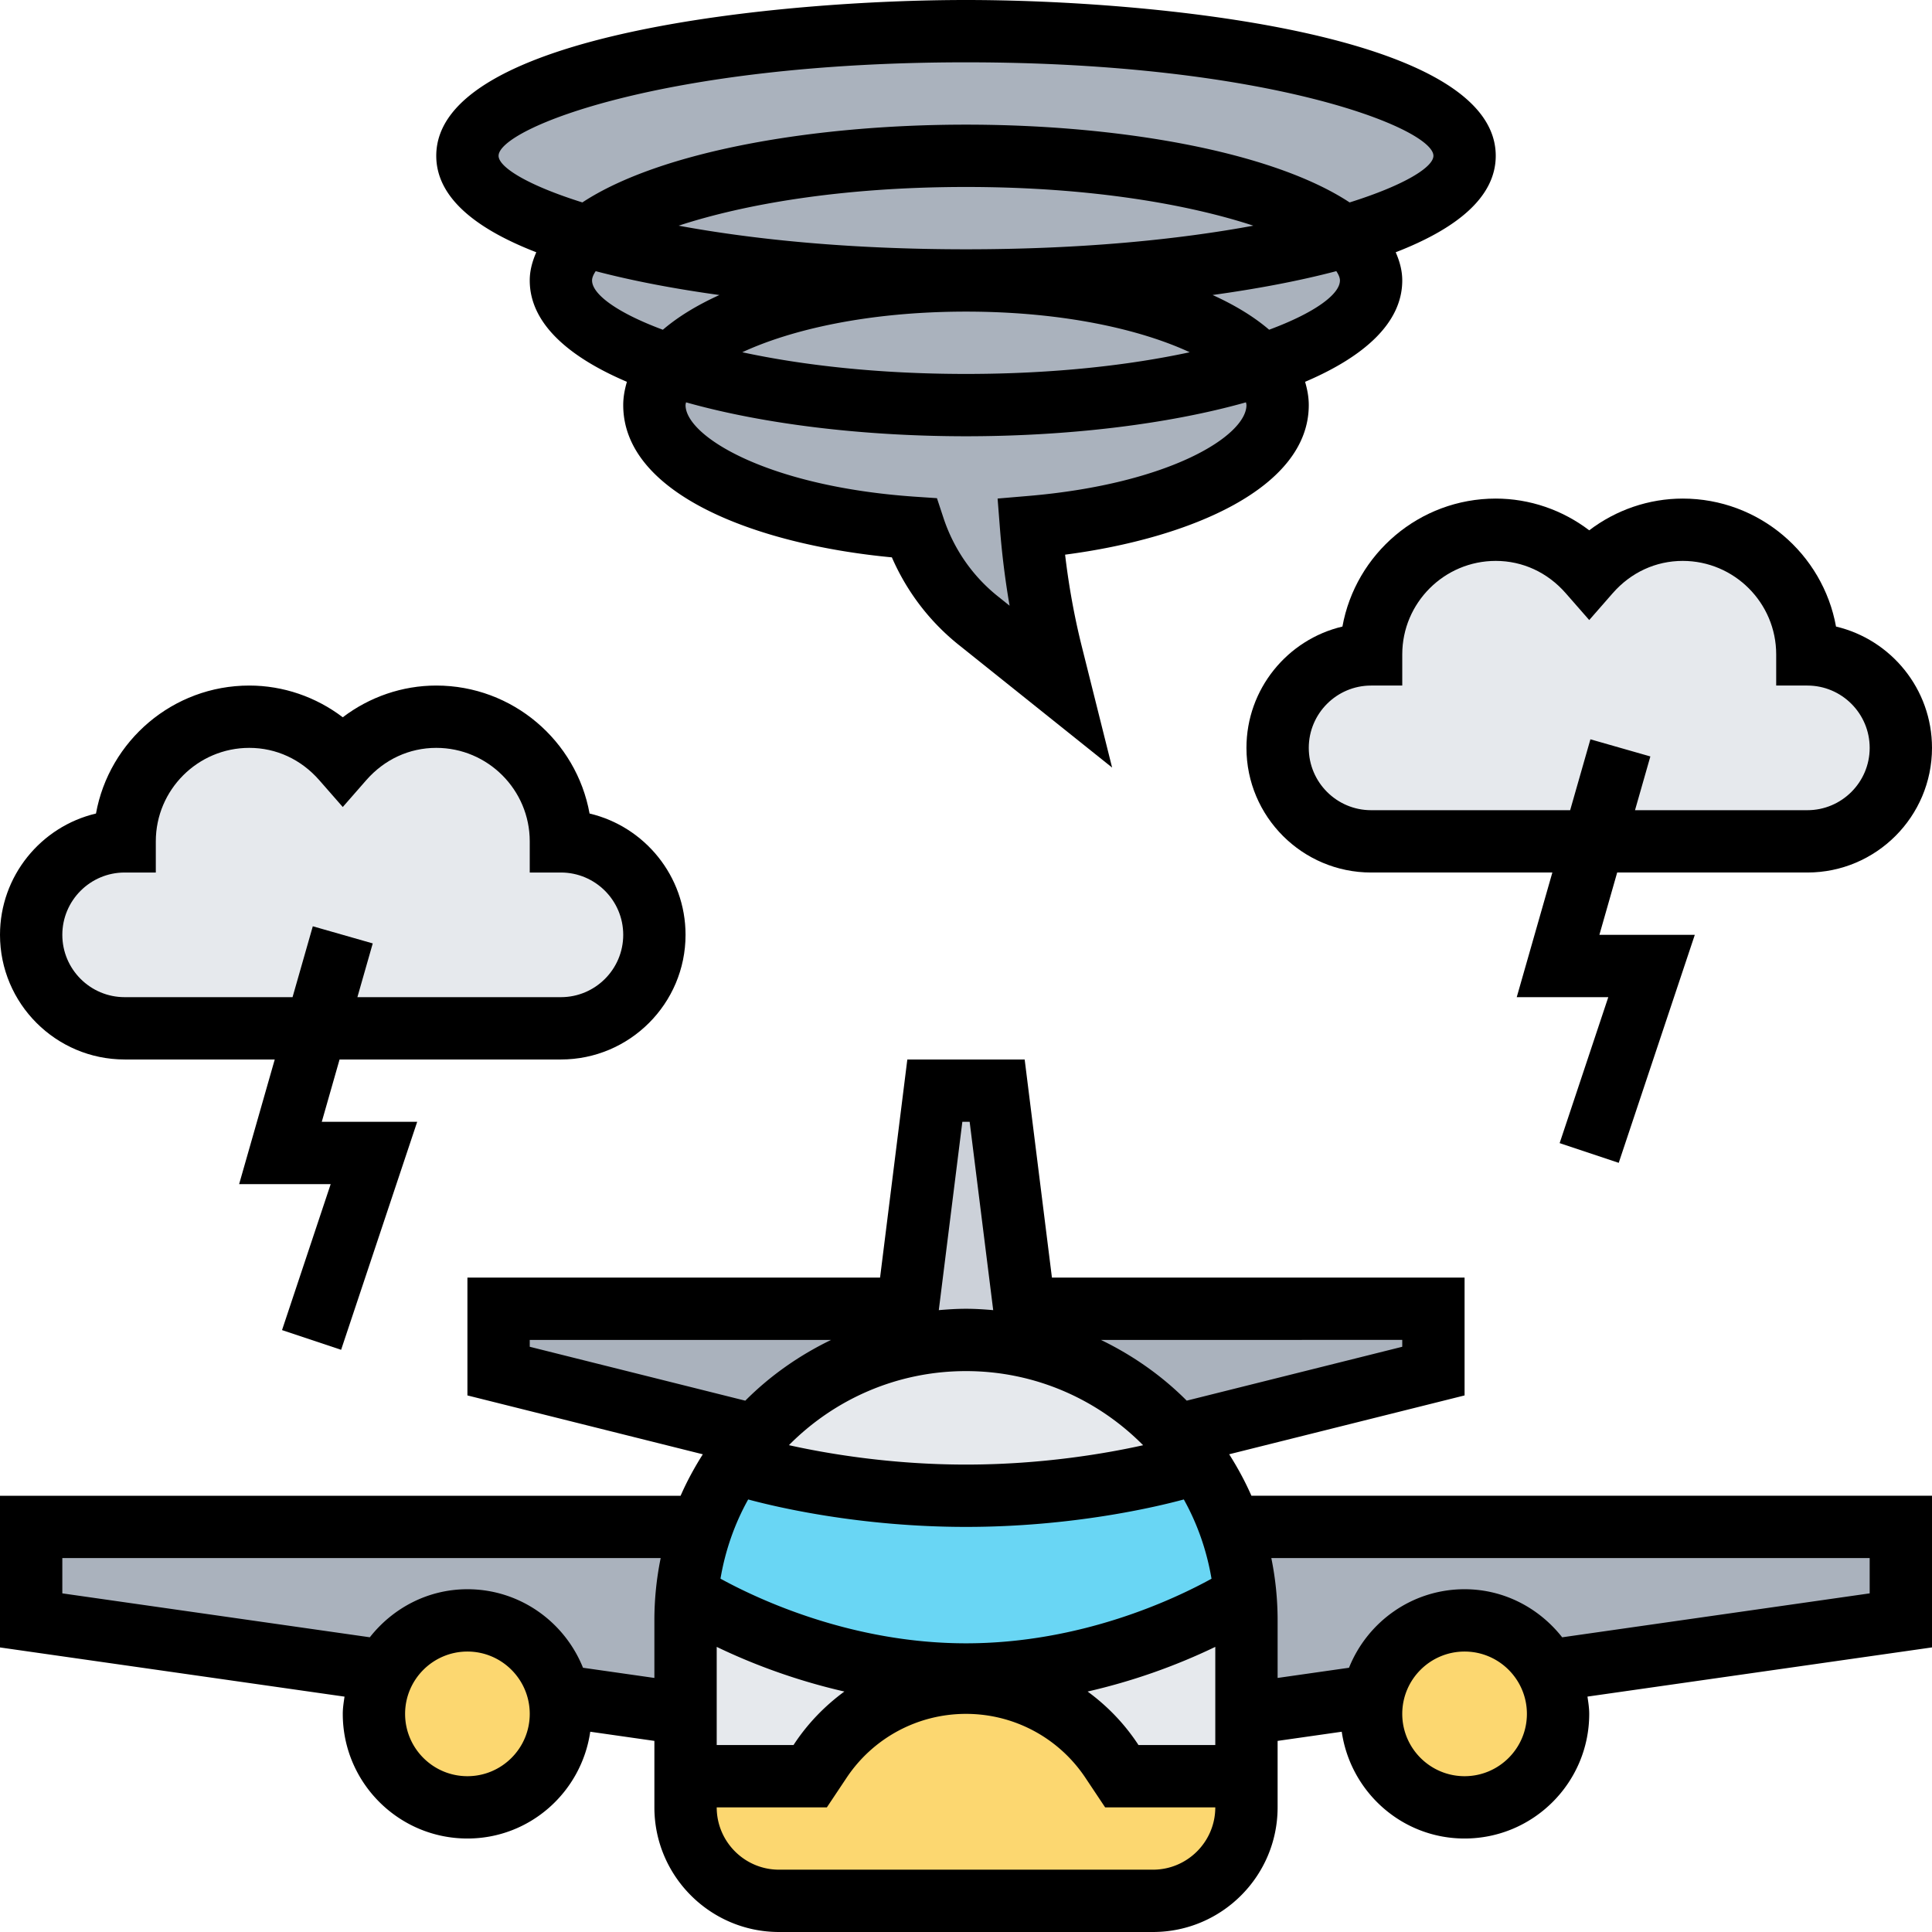 <svg height="496pt" viewBox="0 0 496 496" width="496pt" xmlns="http://www.w3.org/2000/svg"><path d="M264 344l-.398 1.68C258.559 344.559 253.359 344 248 344s-10.559.559-15.602 1.68L232 344l.96-7.84L240 280h16l7.04 56.16zm0 0" fill="#ccd1d9"/><path d="M128 336h104l.96.16L232 344l.398 1.68a71.481 71.481 0 0 0-39.039 23.52L192 368l-64-16zm0 0M264 336h104v16l-64 16-1.36 1.2a71.481 71.481 0 0 0-39.038-23.52L264 344l-.96-7.84zm0 0M320 392h168v24l-88 12.559-2.398 1.12C393.84 421.603 385.602 416 376 416c-11.762 0-21.52 8.398-23.602 19.52l-.398-.079L320 440v-24c0-2.16-.078-4.32-.32-6.48-.48-5.598-1.602-11.04-3.442-16.239zm0 0M176.32 409.52c-.242 2.16-.32 4.32-.32 6.48v24l-32-4.559-.398.079C141.52 424.398 131.762 416 120 416c-9.922 0-18.48 6-22.078 14.64L96 428.56 8 416v-24h168l3.762 1.281c-1.84 5.2-2.961 10.64-3.442 16.239zm0 0" fill="#aab2bd"/><path d="M397.602 429.68A23.59 23.59 0 0 1 400 440c0 13.281-10.719 24-24 24s-24-10.719-24-24c0-1.52.16-3.04.398-4.48C354.48 424.398 364.238 416 376 416c9.602 0 17.84 5.602 21.602 13.68zm0 0M143.602 435.52c.238 1.44.398 2.96.398 4.48 0 13.281-10.719 24-24 24s-24-10.719-24-24c0-3.36.64-6.48 1.922-9.36C101.52 422 110.078 416 120 416c11.762 0 21.52 8.398 23.602 19.52zm0 0M320 456v8c0 13.281-10.719 24-24 24h-96c-6.64 0-12.64-2.719-16.96-7.04-4.321-4.32-7.04-10.32-7.04-16.96v-8h32l2.719-4c8.32-12.48 22.32-20 37.281-20 7.52 0 14.719 1.922 21.121 5.281 6.399 3.52 12 8.48 16.16 14.719l2.719 4zm0 0" fill="#fcd770"/><path d="M248 432c-14.96 0-28.96 7.52-37.281 20L208 456h-32v-40c0-2.16.078-4.32.32-6.48 3.602 2.242 33.121 20.402 71.68 20.402zm0 0M269.121 437.281C262.72 433.921 255.52 432 248 432v-2.078c38.559 0 68.078-18.16 71.68-20.402.242 2.16.32 4.32.32 6.48v40h-32l-2.719-4c-4.16-6.238-9.761-11.2-16.16-14.719zm0 0M304 376.64S280 384 248 384s-56-7.36-56-7.36l-3.68-.878c1.52-2.32 3.2-4.48 5.04-6.563a71.481 71.481 0 0 1 39.038-23.52C237.441 344.56 242.641 344 248 344s10.559.559 15.602 1.68a71.481 71.481 0 0 1 39.039 23.52c1.84 2.081 3.52 4.241 5.039 6.562zm0 0" fill="#e6e9ed"/><path d="M307.68 375.762c3.68 5.36 6.558 11.277 8.558 17.52 1.84 5.198 2.961 10.64 3.442 16.238-3.602 2.242-33.121 20.402-71.68 20.402s-68.078-18.16-71.68-20.402c.48-5.598 1.602-11.04 3.442-16.239 2-6.242 4.957-12.16 8.558-17.52l3.68.88S216 384 248 384s56-7.36 56-7.36zm0 0" fill="#69d6f4"/><g fill="#aab2bd"><path d="M248 72c-35.281 0-65.2 9.121-75.84 21.84C154.72 88.16 144 80.398 144 72c0-3.922 2.32-7.762 6.64-11.2C174.079 67.68 209.04 72 248 72zm0 0"/><path d="M323.84 93.84C304.879 100.078 277.922 104 248 104s-56.879-3.922-75.84-10.16C182.8 81.12 212.72 72 248 72s65.2 9.121 75.84 21.84zm0 0M376 40c0 7.922-11.52 15.121-30.64 20.8C330.558 48.64 292.558 40 248 40s-82.559 8.64-97.36 20.8C131.52 55.122 120 47.923 120 40c0-17.68 57.281-32 128-32s128 14.32 128 32zm0 0"/><path d="M345.36 60.8c4.32 3.438 6.64 7.278 6.64 11.2 0 8.398-10.719 16.16-28.16 21.84C313.2 81.12 283.28 72 248 72c38.96 0 73.922-4.32 97.36-11.2zm0 0"/><path d="M345.36 60.8C321.921 67.68 286.96 72 248 72s-73.922-4.32-97.36-11.2C165.442 48.64 203.442 40 248 40s82.559 8.64 97.36 20.8zm0 0M328 104c0 15.36-27.121 28.238-63.281 31.281.883 10.957 2.562 21.84 5.203 32.48L272 176l-20.879-16.64a50.914 50.914 0 0 1-16.48-23.84C196.8 132.96 168 119.84 168 104c0-3.52 1.441-6.96 4.16-10.16C191.121 100.078 218.078 104 248 104s56.879-3.922 75.84-10.16c2.719 3.2 4.16 6.64 4.16 10.16zm0 0"/></g><path d="M409.121 216H352c-13.281 0-24-10.719-24-24s10.719-24 24-24c0-17.68 14.32-32 32-32 9.602 0 18.16 4.32 24 11.04 5.84-6.72 14.398-11.04 24-11.04 17.68 0 32 14.32 32 32 13.281 0 24 10.719 24 24s-10.719 24-24 24zm0 0M81.121 264H32c-13.281 0-24-10.719-24-24s10.719-24 24-24c0-17.68 14.32-32 32-32 9.602 0 18.16 4.32 24 11.04 5.84-6.72 14.398-11.04 24-11.04 17.68 0 32 14.32 32 32 13.281 0 24 10.719 24 24s-10.719 24-24 24zm0 0" fill="#e6e9ed"/><path d="M315.566 373.352L376 358.246V328H270.062l-7-56h-30.125l-7 56H120v30.246l60.434 15.113c-2.153 3.395-4.082 6.938-5.707 10.649H0v38.937l88.45 12.63C88.237 437.03 88 438.48 88 440c0 17.648 14.352 32 32 32 16.078 0 29.29-11.953 31.535-27.414L168 446.937V464c0 17.648 14.352 32 32 32h96c17.648 0 32-14.352 32-32v-17.063l16.465-2.351C346.71 460.046 359.922 472 376 472c17.648 0 32-14.352 32-32 0-1.52-.238-2.969-.45-4.434L496 422.937V384H321.273c-1.625-3.71-3.562-7.258-5.707-10.648zM184 422.8c7.895 3.808 19.16 8.351 32.777 11.465-4.914 3.605-9.257 8.039-12.746 13.261l-.312.473H184zM248 352c17.77 0 33.863 7.297 45.473 19.031C284.153 373.105 267.656 376 248 376c-19.574 0-36.113-2.902-45.465-4.984C214.145 359.289 230.23 352 248 352zm-55.922 32.953C199.09 386.848 220.618 392 248 392s48.91-5.152 55.922-7.047c3.469 6.223 5.879 13.078 7.11 20.352-9.567 5.27-33.505 16.582-63.032 16.582-29.375 0-53.426-11.328-63.031-16.598 1.23-7.266 3.648-14.121 7.11-20.336zM312 422.801V448h-19.719l-.312-.473c-3.489-5.222-7.832-9.664-12.746-13.261A155.956 155.956 0 0 0 312 422.8zm48-77.047l-55.336 13.832c-6.36-6.387-13.824-11.625-22.023-15.594H360zM248.937 288l6.047 48.352c-2.304-.2-4.625-.352-6.984-.352s-4.68.152-6.984.352L247.063 288zM136 345.754V344h77.36c-8.2 3.96-15.665 9.207-22.024 15.594zM120 456c-8.824 0-16-7.176-16-16s7.176-16 16-16 16 7.176 16 16-7.176 16-16 16zm29.672-27.84C144.945 416.367 133.457 408 120 408c-10.2 0-19.191 4.887-25.055 12.336L16 409.062V400h153.617A79.673 79.673 0 0 0 168 416v14.777zM296 480h-96c-8.824 0-16-7.176-16-16h28.281l5.063-7.594C224.19 446.136 235.656 440 248 440s23.809 6.137 30.656 16.406L283.72 464H312c0 8.824-7.176 16-16 16zm80-24c-8.824 0-16-7.176-16-16s7.176-16 16-16 16 7.176 16 16-7.176 16-16 16zm104-56v9.063l-78.945 11.28C395.19 412.888 386.199 408 376 408c-13.457 0-24.945 8.367-29.672 20.16L328 430.777V416c0-5.48-.559-10.832-1.617-16zm0 0M137.68 64.762C136.672 67.07 136 69.457 136 72c0 10.855 9.719 19.535 24.945 26.023-.562 1.93-.945 3.899-.945 5.977 0 22.727 33.84 35.77 68.969 39.09 3.824 8.781 9.687 16.484 17.176 22.476l39.367 31.496-7.809-31.199c-1.879-7.535-3.312-15.398-4.262-23.465C305.761 138.176 336 125.215 336 104c0-2.078-.383-4.047-.945-5.977C350.28 91.535 360 82.855 360 72c0-2.543-.672-4.93-1.68-7.238C373.72 58.8 384 50.754 384 40c0-31.64-88.96-40-136-40S112 8.36 112 40c0 10.754 10.281 18.8 25.68 24.762zM152 72c0-.742.375-1.55.93-2.383 9.804 2.574 20.664 4.59 31.765 6.125-5.664 2.57-10.582 5.54-14.52 8.914C158.442 80.296 152 75.536 152 72zm22.23-14.063C190.824 52.489 216.04 48 248 48s57.176 4.488 73.77 9.938C302.734 61.456 278.07 64 248 64s-54.734-2.543-73.77-6.063zM248 80c25.09 0 44.969 4.64 57.434 10.434C290.16 93.719 270.793 96 248 96s-42.16-2.281-57.434-5.566C203.031 84.64 222.91 80 248 80zm72 24c0 7.785-19.457 20.207-55.969 23.32l-7.918.672.621 7.93a215.657 215.657 0 0 0 2.457 19.582l-3.039-2.434c-6.48-5.183-11.289-12.125-13.922-20.062l-1.687-5.113-5.367-.36C197.07 124.97 176 111.992 176 104c0-.23.09-.473.121-.71C196.504 109.03 222.29 112 248 112s51.496-2.969 71.879-8.71c.031.237.121.48.121.71zm24-32c0 3.535-6.441 8.297-18.176 12.648-3.937-3.375-8.847-6.343-14.52-8.914 11.102-1.535 21.962-3.543 31.766-6.125.555.84.93 1.649.93 2.391zm-96-56c77.945 0 120 17.031 120 24 0 2.895-7.383 7.535-21.512 11.969C326.496 38.816 287.121 32 248 32s-78.496 6.816-98.488 19.969C135.382 47.535 128 42.895 128 40c0-6.969 42.055-24 120-24zm0 0"/><path d="M32 272h38.535l-9.144 32h23.504l-12.489 37.473 15.168 5.062L107.105 288H82.61l4.567-16H144c17.648 0 32-14.352 32-32 0-15.113-10.527-27.816-24.64-31.145C147.983 190.191 131.616 176 112 176c-8.688 0-17.105 2.902-24 8.145C81.105 178.902 72.687 176 64 176c-19.617 0-35.984 14.191-39.36 32.855C10.528 212.184 0 224.887 0 240c0 17.648 14.352 32 32 32zm0-48h8v-8c0-13.23 10.77-24 24-24 6.91 0 13.297 2.953 17.977 8.305L88 207.184l6.023-6.887C98.703 194.953 105.09 192 112 192c13.23 0 24 10.77 24 24v8h8c8.824 0 16 7.176 16 16s-7.176 16-16 16H91.754l3.941-13.8-15.39-4.4-5.2 18.2H32c-8.824 0-16-7.176-16-16s7.176-16 16-16zm0 0M344.64 160.855C330.528 164.184 320 176.887 320 192c0 17.648 14.352 32 32 32h46.535l-9.144 32h23.504l-12.489 37.473 15.168 5.062L435.105 240H410.61l4.567-16H464c17.648 0 32-14.352 32-32 0-15.113-10.527-27.816-24.64-31.145C467.983 142.191 451.616 128 432 128c-8.688 0-17.105 2.902-24 8.145-6.895-5.243-15.313-8.145-24-8.145-19.617 0-35.984 14.191-39.36 32.855zm63.36-1.671l6.023-6.887C418.703 146.953 425.09 144 432 144c13.23 0 24 10.77 24 24v8h8c8.824 0 16 7.176 16 16s-7.176 16-16 16h-44.246l3.941-13.8-15.39-4.4-5.2 18.2H352c-8.824 0-16-7.176-16-16s7.176-16 16-16h8v-8c0-13.23 10.77-24 24-24 6.91 0 13.297 2.953 17.977 8.305zm0 0"/></svg>